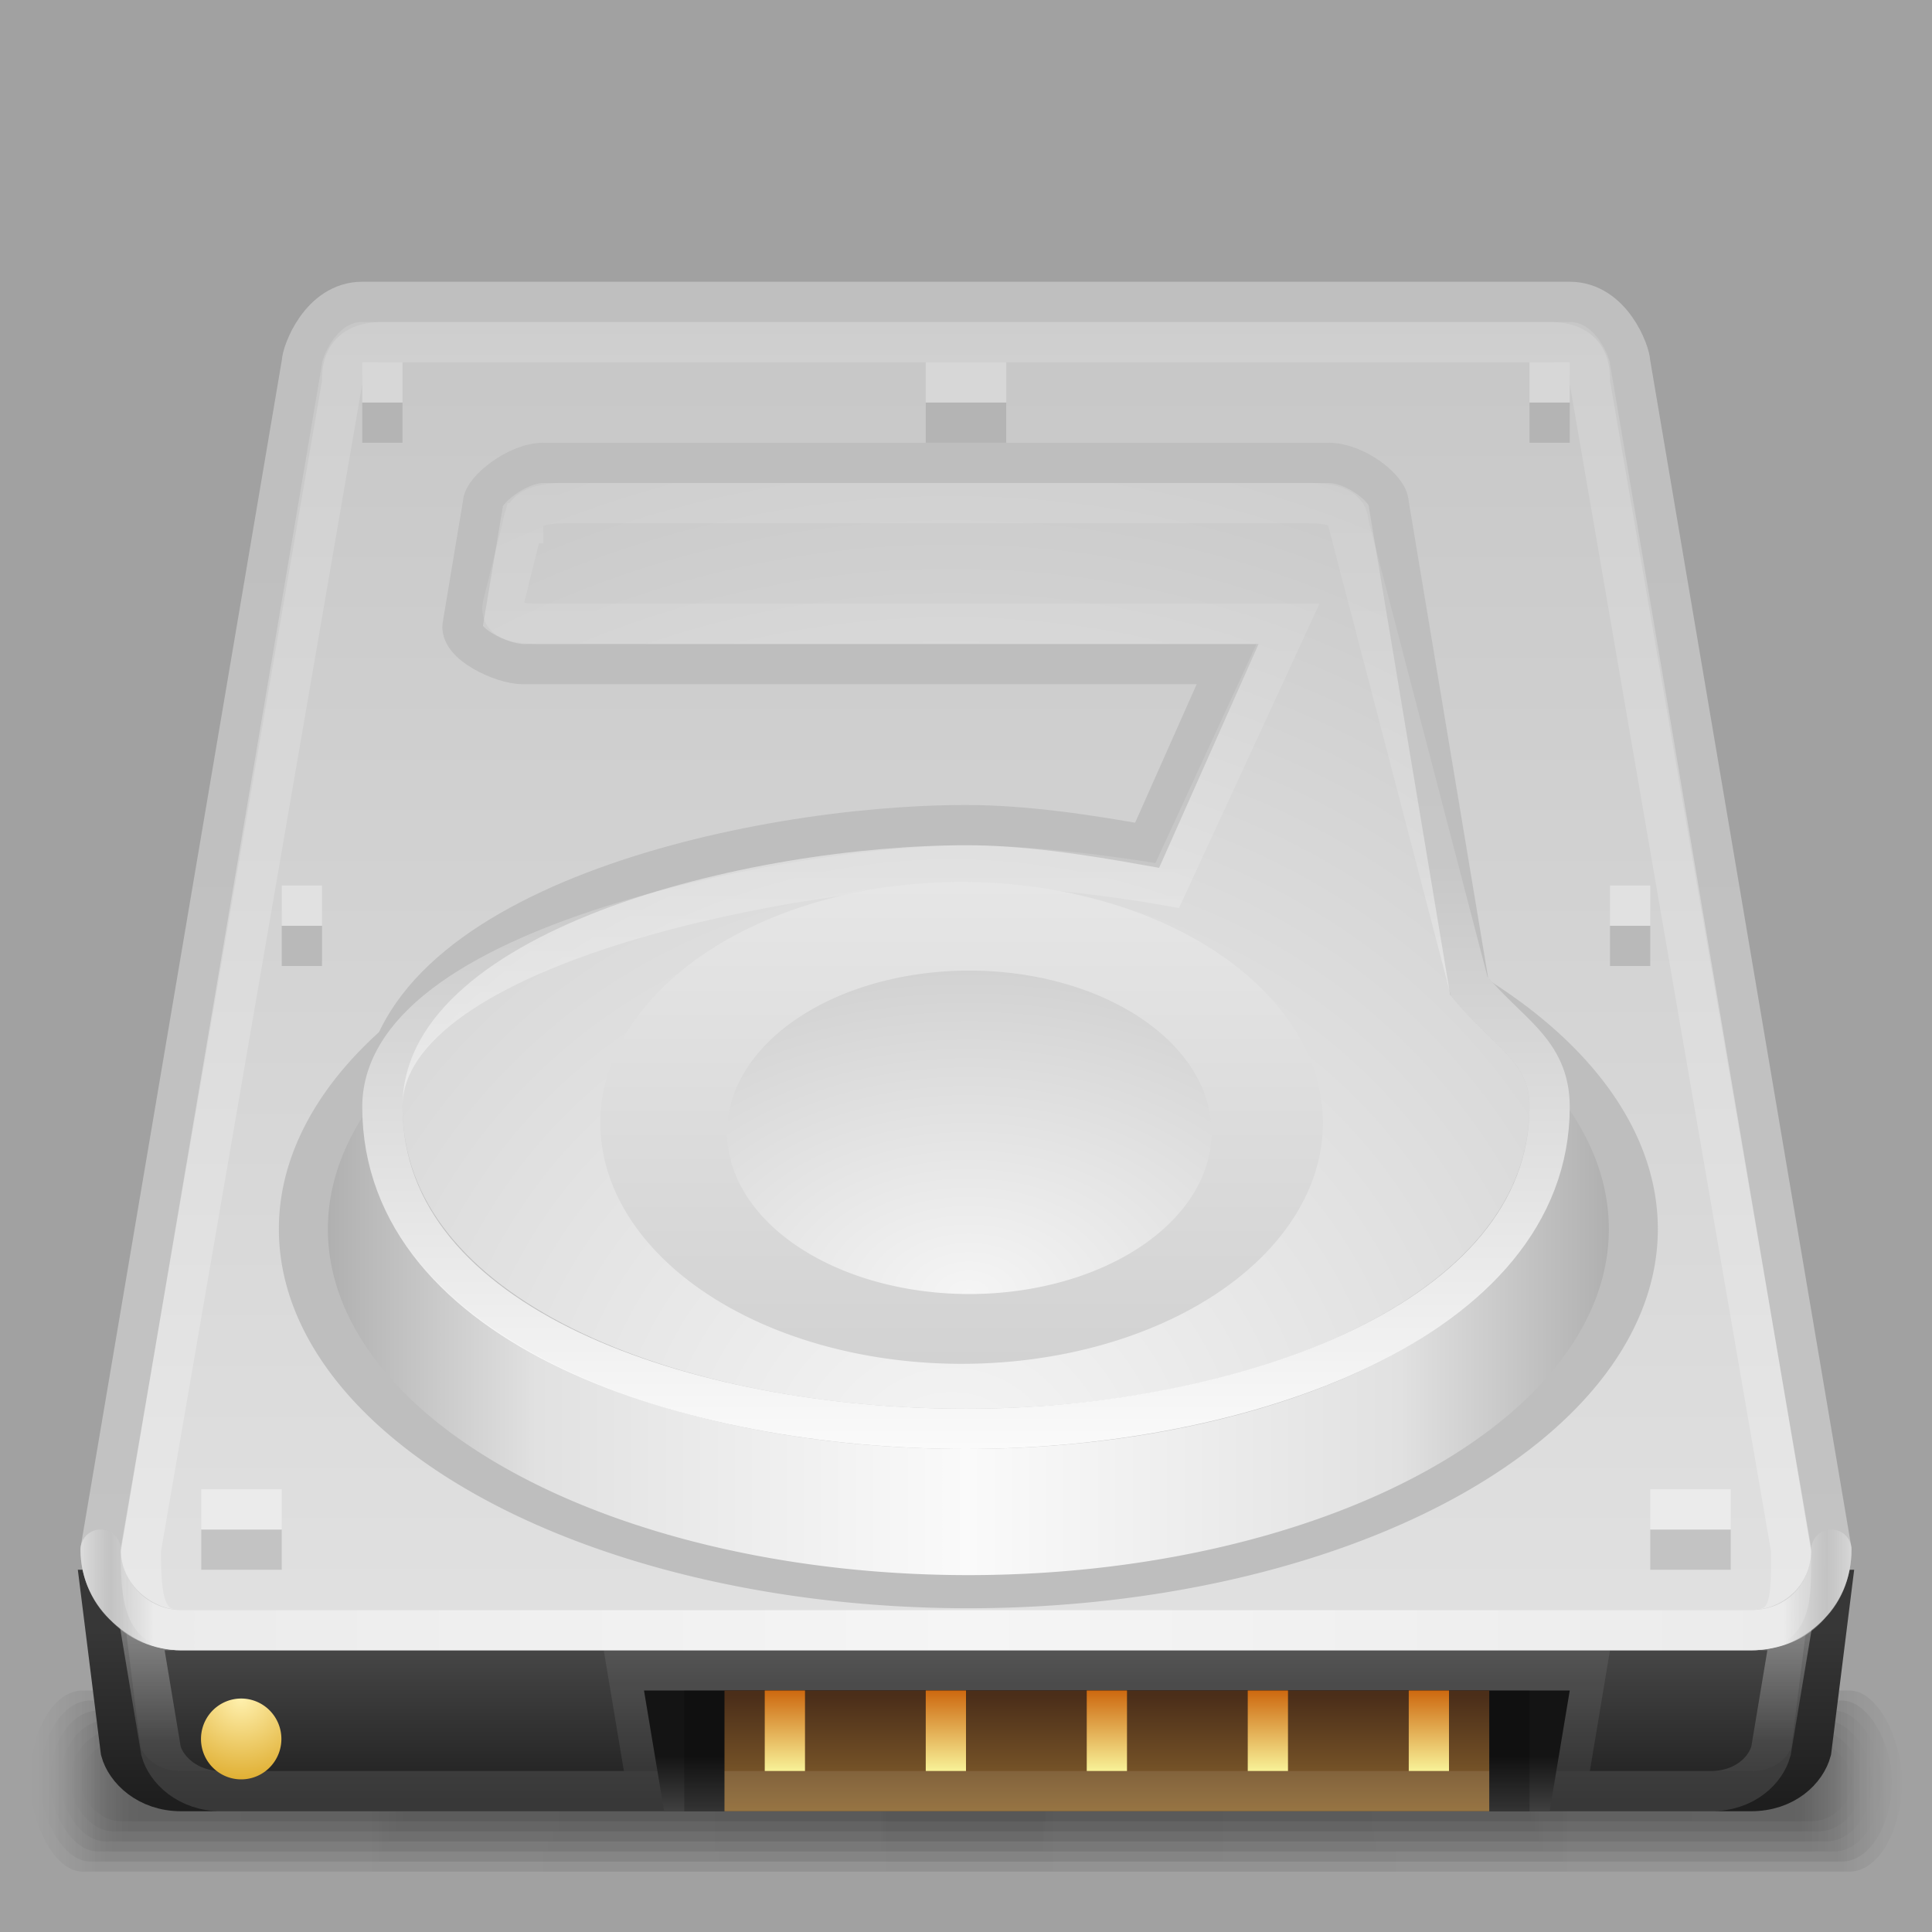 <?xml version="1.0" encoding="UTF-8" standalone="no"?>
<!-- Created with Inkscape (http://www.inkscape.org/) -->

<svg
   xmlns:dc="http://purl.org/dc/elements/1.1/"
   xmlns:cc="http://creativecommons.org/ns#"
   xmlns:rdf="http://www.w3.org/1999/02/22-rdf-syntax-ns#"
   xmlns:svg="http://www.w3.org/2000/svg"
   xmlns="http://www.w3.org/2000/svg"
   xmlns:xlink="http://www.w3.org/1999/xlink"
   xmlns:sodipodi="http://sodipodi.sourceforge.net/DTD/sodipodi-0.dtd"
   xmlns:inkscape="http://www.inkscape.org/namespaces/inkscape"
   width="48"
   height="48"
   id="samee_48_hdd_src"
   version="1.1"
   inkscape:version="0.48.2 r9819"
   sodipodi:docname="src_devices_hdd_48.svg"
   style="display:inline"
   inkscape:export-xdpi="90"
   inkscape:export-ydpi="90">
  <rect width="100%" height="100%" fill="#808080" stroke="none"/>
  <title
     id="title">Samée - 48px - HDD - Source file</title>
  <defs
     id="defs">
    <linearGradient
       id="bottom-base-contour-gradient">
      <stop
         style="stop-color:#373737;stop-opacity:1;"
         offset="0"
         id="stop4121" />
      <stop
         style="stop-color:#1e1e1e;stop-opacity:1;"
         offset="1"
         id="stop4123" />
    </linearGradient>
    <linearGradient
       id="bottom-base-stroke-gradient">
      <stop
         style="stop-color:#ffffff;stop-opacity:0.353;"
         offset="0"
         id="stop4113" />
      <stop
         style="stop-color:#ffffff;stop-opacity:0.118;"
         offset="1"
         id="stop4115" />
    </linearGradient>
    <linearGradient
       id="top-2-base-contour-gradient">
      <stop
         style="stop-color:#bebebe;stop-opacity:1;"
         offset="0"
         id="stop4198" />
      <stop
         style="stop-color:#d2d2d2;stop-opacity:1;"
         offset="1"
         id="stop4200" />
    </linearGradient>
    <linearGradient
       id="top-base-contour-gradient">
      <stop
         style="stop-color:#bebebe;stop-opacity:1;"
         offset="0"
         id="stop4188" />
      <stop
         style="stop-color:#c3c3c3;stop-opacity:1;"
         offset="1"
         id="stop4190" />
    </linearGradient>
    <linearGradient
       id="connectors-plate-gradient">
      <stop
         style="stop-color:#4b2e19;stop-opacity:1;"
         offset="0"
         id="stop4856" />
      <stop
         style="stop-color:#8e6830;stop-opacity:1;"
         offset="1"
         id="stop4858" />
    </linearGradient>
    <linearGradient
       id="connectors-gradient">
      <stop
         style="stop-color:#cd680f;stop-opacity:1;"
         offset="0"
         id="stop4800" />
      <stop
         style="stop-color:#f8f298;stop-opacity:1;"
         offset="1"
         id="stop4802" />
    </linearGradient>
    <linearGradient
       id="internal-hole-base-gradient">
      <stop
         style="stop-color:#141414;stop-opacity:1;"
         offset="0"
         id="stop4239" />
      <stop
         style="stop-color:#414141;stop-opacity:1;"
         offset="1"
         id="stop4241" />
    </linearGradient>
    <linearGradient
       id="internal-alt-base-gradient">
      <stop
         style="stop-color:#f5f5f5;stop-opacity:1;"
         offset="0"
         id="stop4191" />
      <stop
         style="stop-color:#d2d2d2;stop-opacity:1;"
         offset="1"
         id="stop4193" />
    </linearGradient>
    <linearGradient
       id="internal-alt-border-gradient">
      <stop
         style="stop-color:#e6e6e6;stop-opacity:1;"
         offset="0"
         id="stop4183" />
      <stop
         style="stop-color:#d2d2d2;stop-opacity:1;"
         offset="1"
         id="stop4185" />
    </linearGradient>
    <linearGradient
       id="internal-default-base-stroke-gradient">
      <stop
         style="stop-color:#ffffff;stop-opacity:0.098;"
         offset="0"
         id="stop4104" />
      <stop
         style="stop-color:#ffffff;stop-opacity:0.255;"
         offset="1"
         id="stop4106" />
    </linearGradient>
    <linearGradient
       id="internal-default-boder-gradient">
      <stop
         style="stop-color:#fafafa;stop-opacity:1;"
         offset="0"
         id="stop4088" />
      <stop
         id="stop4095"
         offset="0.6"
         style="stop-color:#e1e1e1;stop-opacity:1;" />
      <stop
         style="stop-color:#a5a5a5;stop-opacity:1;"
         offset="1"
         id="stop4091" />
    </linearGradient>
    <linearGradient
       id="internal-default-base-gradient">
      <stop
         style="stop-color:#f5f5f5;stop-opacity:1;"
         offset="0"
         id="stop4077" />
      <stop
         style="stop-color:#cdcdcd;stop-opacity:1;"
         offset="1"
         id="stop4079" />
    </linearGradient>
    <linearGradient
       id="internal-common-base-stroke-gradient">
      <stop
         style="stop-color:#ffffff;stop-opacity:0.078;"
         offset="0"
         id="stop4130" />
      <stop
         id="stop4012"
         offset="0.5"
         style="stop-color:#ffffff;stop-opacity:0.137;" />
      <stop
         style="stop-color:#ffffff;stop-opacity:0.922;"
         offset="1"
         id="stop4132" />
    </linearGradient>
    <linearGradient
       id="internal-common-front-border-gradient">
      <stop
         style="stop-color:#fafafa;stop-opacity:1;"
         offset="0"
         id="stop4081" />
      <stop
         id="stop4087"
         offset="0.65"
         style="stop-color:#e1e1e1;stop-opacity:1;" />
      <stop
         style="stop-color:#aaaaaa;stop-opacity:1;"
         offset="1"
         id="stop4083" />
    </linearGradient>
    <linearGradient
       id="internal-common-base-gradient">
      <stop
         style="stop-color:#f5f5f5;stop-opacity:1;"
         offset="0"
         id="stop4072" />
      <stop
         style="stop-color:#c3c3c3;stop-opacity:1;"
         offset="1"
         id="stop4074" />
    </linearGradient>
    <linearGradient
       id="blue-led-base-gradient">
      <stop
         id="stop4040"
         offset="0"
         style="stop-color:#aff3ff;stop-opacity:1;" />
      <stop
         id="stop4042"
         offset="1"
         style="stop-color:#0f5cd7;stop-opacity:1;" />
    </linearGradient>
    <linearGradient
       id="yellow-led-base-gradient">
      <stop
         style="stop-color:#fff1af;stop-opacity:1;"
         offset="0"
         id="stop4017" />
      <stop
         style="stop-color:#d79c0f;stop-opacity:1;"
         offset="1"
         id="stop4019" />
    </linearGradient>
    <linearGradient
       id="top-2-base-stroke-gradient">
      <stop
         style="stop-color:#ffffff;stop-opacity:0.078;"
         offset="0"
         id="stop3890" />
      <stop
         style="stop-color:#ffffff;stop-opacity:0.333;"
         offset="1"
         id="stop3892" />
    </linearGradient>
    <linearGradient
       id="top-2-base-gradient">
      <stop
         style="stop-color:#c8c8c8;stop-opacity:1;"
         offset="0"
         id="stop3636" />
      <stop
         style="stop-color:#ebebeb;stop-opacity:1;"
         offset="1"
         id="stop3638" />
    </linearGradient>
    <linearGradient
       id="top-border-stroke-gradient">
      <stop
         style="stop-color:#f5f5f5;stop-opacity:1;"
         offset="0"
         id="stop3885" />
      <stop
         id="stop3911"
         offset="0.95"
         style="stop-color:#ebebeb;stop-opacity:1;" />
      <stop
         style="stop-color:#dcdcdc;stop-opacity:0;"
         offset="1"
         id="stop3887" />
    </linearGradient>
    <linearGradient
       id="top-base-stroke-gradient">
      <stop
         style="stop-color:#ffffff;stop-opacity:0.118;"
         offset="0"
         id="stop3877" />
      <stop
         style="stop-color:#ffffff;stop-opacity:0.255;"
         offset="1"
         id="stop3879" />
    </linearGradient>
    <linearGradient
       id="top-base-gradient">
      <stop
         id="stop3865"
         offset="0"
         style="stop-color:#c3c3c3;stop-opacity:1;" />
      <stop
         id="stop3869"
         offset="1"
         style="stop-color:#e1e1e1;stop-opacity:1;" />
    </linearGradient>
    <linearGradient
       id="removable-hole-base-gradient">
      <stop
         style="stop-color:#0f0f0f;stop-opacity:1;"
         offset="0"
         id="stop3952" />
      <stop
         style="stop-color:#555555;stop-opacity:1;"
         offset="1"
         id="stop3954" />
    </linearGradient>
    <linearGradient
       id="red-led-base-gradient">
      <stop
         id="stop4156"
         offset="0"
         style="stop-color:#ffa5a5;stop-opacity:1;" />
      <stop
         id="stop4158"
         offset="1"
         style="stop-color:#c80e0e;stop-opacity:1;" />
    </linearGradient>
    <linearGradient
       id="green-led-base-gradient">
      <stop
         style="stop-color:#b6f78f;stop-opacity:1;"
         offset="0"
         id="stop3934" />
      <stop
         style="stop-color:#187e18;stop-opacity:1;"
         offset="1"
         id="stop3936" />
    </linearGradient>
    <linearGradient
       id="floor-shadow-gradient">
      <stop
         style="stop-color:#000000;stop-opacity:0.098;"
         offset="0"
         id="stop3978" />
      <stop
         id="stop3984"
         offset="0.93"
         style="stop-color:#000000;stop-opacity:0.078;" />
      <stop
         style="stop-color:#000000;stop-opacity:0;"
         offset="1"
         id="stop3980" />
    </linearGradient>
    <linearGradient
       id="bottom-base-gradient">
      <stop
         style="stop-color:#4b4b4b;stop-opacity:1;"
         offset="0"
         id="stop3618" />
      <stop
         id="stop3624"
         offset="1"
         style="stop-color:#1e1e1e;stop-opacity:1;" />
    </linearGradient>
    <linearGradient
       inkscape:collect="always"
       xlink:href="#bottom-base-gradient"
       id="linearGradient3622"
       x1="64"
       y1="108.97"
       x2="64"
       y2="120.247"
       gradientUnits="userSpaceOnUse"
       gradientTransform="matrix(0.376,0,0,0.376,-0.84,-0.442)" />
    <linearGradient
       inkscape:collect="always"
       xlink:href="#top-2-base-gradient"
       id="linearGradient3640"
       x1="41.794"
       y1="17.157"
       x2="41.794"
       y2="107.25"
       gradientUnits="userSpaceOnUse"
       gradientTransform="matrix(0.376,0,0,0.376,0.508,-1.949)" />
    <linearGradient
       inkscape:collect="always"
       xlink:href="#floor-shadow-gradient"
       id="linearGradient3982"
       x1="256"
       y1="88.5"
       x2="474"
       y2="88.5"
       gradientUnits="userSpaceOnUse"
       spreadMethod="reflect"
       gradientTransform="matrix(0.101,0,0,0.133,-1.835,32.45)" />
    <linearGradient
       inkscape:collect="always"
       xlink:href="#floor-shadow-gradient"
       id="linearGradient3988"
       gradientUnits="userSpaceOnUse"
       spreadMethod="reflect"
       x1="256"
       y1="88.5"
       x2="474"
       y2="88.5"
       gradientTransform="matrix(0.102,0,0,0.167,-2.128,29.5)" />
    <linearGradient
       inkscape:collect="always"
       xlink:href="#floor-shadow-gradient"
       id="linearGradient3992"
       gradientUnits="userSpaceOnUse"
       gradientTransform="matrix(0.103,0,0,0.2,-2.422,26.55)"
       spreadMethod="reflect"
       x1="256"
       y1="88.5"
       x2="474"
       y2="88.5" />
    <linearGradient
       inkscape:collect="always"
       xlink:href="#floor-shadow-gradient"
       id="linearGradient3996"
       gradientUnits="userSpaceOnUse"
       gradientTransform="matrix(0.104,0,0,0.233,-2.716,23.6)"
       spreadMethod="reflect"
       x1="256"
       y1="88.5"
       x2="474"
       y2="88.5" />
    <linearGradient
       inkscape:collect="always"
       xlink:href="#floor-shadow-gradient"
       id="linearGradient4000"
       gradientUnits="userSpaceOnUse"
       gradientTransform="matrix(0.106,0,0,0.267,-3.009,20.65)"
       spreadMethod="reflect"
       x1="256"
       y1="88.5"
       x2="474"
       y2="88.5" />
    <linearGradient
       inkscape:collect="always"
       xlink:href="#floor-shadow-gradient"
       id="linearGradient4004"
       gradientUnits="userSpaceOnUse"
       gradientTransform="matrix(0.107,0,0,0.3,-3.303,17.7)"
       spreadMethod="reflect"
       x1="256"
       y1="88.5"
       x2="474"
       y2="88.5" />
    <linearGradient
       inkscape:collect="always"
       xlink:href="#top-base-gradient"
       id="linearGradient3871"
       gradientUnits="userSpaceOnUse"
       gradientTransform="matrix(0.376,0,0,0.376,-1.074,-1.351)"
       x1="83"
       y1="12"
       x2="83"
       y2="112.25" />
    <linearGradient
       inkscape:collect="always"
       xlink:href="#top-base-stroke-gradient"
       id="linearGradient3881"
       x1="145"
       y1="53.39"
       x2="145"
       y2="451.2"
       gradientUnits="userSpaceOnUse"
       gradientTransform="matrix(0.094,0,0,0.094,-0.406,-1.447)" />
    <linearGradient
       inkscape:collect="always"
       xlink:href="#top-border-stroke-gradient"
       id="linearGradient3897"
       x1="267.93"
       y1="443.25"
       x2="494.646"
       y2="443.25"
       gradientUnits="userSpaceOnUse"
       gradientTransform="matrix(0.094,0,0,0.094,-1.123,-1.443)"
       spreadMethod="reflect" />
    <linearGradient
       inkscape:collect="always"
       xlink:href="#top-2-base-stroke-gradient"
       id="linearGradient3894"
       x1="256"
       y1="62"
       x2="256"
       y2="427"
       gradientUnits="userSpaceOnUse"
       gradientTransform="matrix(0.094,0,0,0.094,0.879,-2.926)" />
    <linearGradient
       inkscape:collect="always"
       xlink:href="#removable-hole-base-gradient"
       id="linearGradient3956"
       x1="178"
       y1="438.689"
       x2="178"
       y2="471.646"
       gradientUnits="userSpaceOnUse"
       gradientTransform="matrix(0.094,0,0,0.094,0.934,-0.298)" />
    <radialGradient
       inkscape:collect="always"
       xlink:href="#green-led-base-gradient"
       id="radialGradient3938"
       cx="68.25"
       cy="456.5"
       fx="68.25"
       fy="456.5"
       r="11.75"
       gradientTransform="matrix(2.626,0,0,2.179,-111.002,-536.376)"
       gradientUnits="userSpaceOnUse" />
    <radialGradient
       inkscape:collect="always"
       xlink:href="#red-led-base-gradient"
       id="radialGradient4160"
       gradientUnits="userSpaceOnUse"
       gradientTransform="matrix(2.626,0,0,2.179,-111.002,-536.376)"
       cx="68.25"
       cy="456.5"
       fx="68.25"
       fy="456.5"
       r="11.75" />
    <radialGradient
       inkscape:collect="always"
       xlink:href="#yellow-led-base-gradient"
       id="radialGradient4021"
       gradientUnits="userSpaceOnUse"
       gradientTransform="matrix(2.626,0,0,2.179,-111.002,-536.376)"
       cx="68.25"
       cy="456.5"
       fx="68.25"
       fy="456.5"
       r="11.75" />
    <radialGradient
       inkscape:collect="always"
       xlink:href="#blue-led-base-gradient"
       id="radialGradient4044"
       gradientUnits="userSpaceOnUse"
       gradientTransform="matrix(2.626,0,0,2.179,-111.002,-536.376)"
       cx="68.25"
       cy="456.5"
       fx="68.25"
       fy="456.5"
       r="11.75" />
    <linearGradient
       inkscape:collect="always"
       xlink:href="#internal-common-front-border-gradient"
       id="linearGradient4085"
       x1="260.5"
       y1="389"
       x2="356"
       y2="389"
       gradientUnits="userSpaceOnUse"
       spreadMethod="reflect" />
    <linearGradient
       inkscape:collect="always"
       xlink:href="#internal-common-base-stroke-gradient"
       id="linearGradient4134"
       x1="198"
       y1="82.5"
       x2="198"
       y2="392"
       gradientUnits="userSpaceOnUse"
       gradientTransform="matrix(0.094,0,0,0.094,-0.333,-0.89)" />
    <radialGradient
       inkscape:collect="always"
       xlink:href="#internal-default-base-gradient"
       id="radialGradient4081"
       cx="231"
       cy="351"
       fx="231"
       fy="351"
       r="51"
       gradientTransform="matrix(1.889,0,0,1.519,-205.333,-192)"
       gradientUnits="userSpaceOnUse" />
    <radialGradient
       inkscape:collect="always"
       xlink:href="#internal-common-base-gradient"
       id="radialGradient4083"
       cx="256"
       cy="397"
       fx="256"
       fy="397"
       r="160"
       gradientTransform="matrix(0.194,0,0,0.188,-26.022,-37.946)"
       gradientUnits="userSpaceOnUse" />
    <linearGradient
       inkscape:collect="always"
       xlink:href="#internal-default-boder-gradient"
       id="linearGradient4093"
       x1="231"
       y1="341"
       x2="282"
       y2="341"
       gradientUnits="userSpaceOnUse"
       spreadMethod="reflect" />
    <linearGradient
       inkscape:collect="always"
       xlink:href="#internal-default-base-stroke-gradient"
       id="linearGradient4108"
       x1="282.285"
       y1="258.586"
       x2="282.285"
       y2="341.414"
       gradientUnits="userSpaceOnUse" />
    <linearGradient
       inkscape:collect="always"
       xlink:href="#internal-alt-border-gradient"
       id="linearGradient4187"
       x1="259.333"
       y1="259"
       x2="259.333"
       y2="341"
       gradientUnits="userSpaceOnUse" />
    <radialGradient
       inkscape:collect="always"
       xlink:href="#internal-alt-base-gradient"
       id="radialGradient4197"
       cx="231"
       cy="351"
       fx="231"
       fy="351"
       r="51"
       gradientTransform="matrix(2,0,0,1.608,-231.085,-223.457)"
       gradientUnits="userSpaceOnUse" />
    <linearGradient
       inkscape:collect="always"
       xlink:href="#internal-hole-base-gradient"
       id="linearGradient4243"
       x1="377.01"
       y1="463"
       x2="377.01"
       y2="478"
       gradientUnits="userSpaceOnUse"
       gradientTransform="matrix(0.094,0,0,0.094,-1.107,0.103)" />
    <linearGradient
       inkscape:collect="always"
       xlink:href="#connectors-plate-gradient"
       id="linearGradient4860"
       x1="272"
       y1="463"
       x2="272"
       y2="474"
       gradientUnits="userSpaceOnUse"
       gradientTransform="matrix(0.089,0,0,0.273,0.962,-84.273)" />
    <linearGradient
       inkscape:collect="always"
       xlink:href="#top-base-contour-gradient"
       id="linearGradient4192"
       x1="70"
       y1="11"
       x2="70"
       y2="111"
       gradientUnits="userSpaceOnUse"
       gradientTransform="matrix(0.378,0,0,0.377,-1.185,-0.961)" />
    <linearGradient
       inkscape:collect="always"
       xlink:href="#top-2-base-contour-gradient"
       id="linearGradient4202"
       x1="77.751"
       y1="16"
       x2="77.751"
       y2="106"
       gradientUnits="userSpaceOnUse"
       gradientTransform="matrix(0.378,0,0,0.377,0.101,-1.541)" />
    <linearGradient
       inkscape:collect="always"
       xlink:href="#bottom-base-stroke-gradient"
       id="linearGradient4117"
       x1="63.69"
       y1="78"
       x2="63.69"
       y2="85"
       gradientUnits="userSpaceOnUse"
       gradientTransform="matrix(0.471,0,0,0.471,0.23,3.251)" />
    <linearGradient
       inkscape:collect="always"
       xlink:href="#bottom-base-contour-gradient"
       id="linearGradient4125"
       x1="70.822"
       y1="77"
       x2="70.822"
       y2="86.002"
       gradientUnits="userSpaceOnUse"
       gradientTransform="matrix(0.471,0,0,0.471,0.378,4.251)" />
    <linearGradient
       inkscape:collect="always"
       xlink:href="#connectors-gradient"
       id="linearGradient3206"
       gradientUnits="userSpaceOnUse"
       gradientTransform="matrix(0.25,0,0,0.25,-29.25,-73.75)"
       x1="195"
       y1="463"
       x2="195"
       y2="471" />
  </defs>
  <g
     inkscape:groupmode="layer"
     id="background"
     inkscape:label="background"
     style="display:inline"
     transform="translate(0,-464)"
     sodipodi:insensitive="true">
    <rect
       style="fill:#a1a1a1;fill-opacity:1;fill-rule:evenodd;stroke:none"
       id="rect3963"
       width="68"
       height="68"
       x="-10"
       y="454"
       rx="1.719"
       ry="1.877" />
  </g>
  <g
     inkscape:label="hdd"
     inkscape:groupmode="layer"
     id="hdd"
     style="display:inline"
     sodipodi:insensitive="true">
    <g
       inkscape:groupmode="layer"
       id="floor-shadow"
       inkscape:label="floor-shadow"
       style="display:inline"
       sodipodi:insensitive="true">
      <rect
         ry="2.25"
         rx="1.303"
         y="42"
         x="0.75"
         height="4.5"
         width="46.5"
         id="floor-shadow-6"
         style="fill:url(#linearGradient4004);fill-opacity:1;fill-rule:evenodd;stroke:none;display:inline" />
      <rect
         style="fill:url(#linearGradient4000);fill-opacity:1;fill-rule:evenodd;stroke:none;display:inline"
         id="floor-shadow-5"
         width="46"
         height="4"
         x="1"
         y="42.25"
         rx="1.243"
         ry="2" />
      <rect
         ry="1.75"
         rx="1.184"
         y="42.5"
         x="1.25"
         height="3.5"
         width="45.5"
         id="floor-shadow-4"
         style="fill:url(#linearGradient3996);fill-opacity:1;fill-rule:evenodd;stroke:none;display:inline" />
      <rect
         style="fill:url(#linearGradient3992);fill-opacity:1;fill-rule:evenodd;stroke:none;display:inline"
         id="floor-shadow-3"
         width="45"
         height="3"
         x="1.5"
         y="42.75"
         rx="1.125"
         ry="1.5" />
      <rect
         ry="1.25"
         rx="1.067"
         y="43"
         x="1.75"
         height="2.5"
         width="44.5"
         id="floor-shadow-2"
         style="fill:url(#linearGradient3988);fill-opacity:1;fill-rule:evenodd;stroke:none;display:inline" />
      <rect
         style="fill:url(#linearGradient3982);fill-opacity:1;fill-rule:evenodd;stroke:none;display:inline"
         id="floor-shadow-1"
         width="44"
         height="2"
         x="2"
         y="43.25"
         rx="1.009"
         ry="1" />
    </g>
    <g
       inkscape:groupmode="layer"
       id="bottom"
       inkscape:label="bottom"
       style="display:inline"
       sodipodi:insensitive="true">
      <path
         style="fill:url(#linearGradient3622);fill-opacity:1;stroke:url(#linearGradient4125);stroke-width:1;stroke-opacity:1;display:inline"
         d="m 2.5,39.5 0.5,4 c 0.124,0.46 0.658,1 1.5,1 l 39,0 c 0.856,0 1.373,-0.526 1.5,-1 l 0.5,-4 z"
         id="bottom-base"
         sodipodi:nodetypes="ccccccc"
         inkscape:connector-curvature="0" />
      <path
         inkscape:connector-curvature="0"
         sodipodi:nodetypes="ccccccc"
         id="bottom-base-stroke"
         d="m 3.5,40.5 0.5,3 c 0.124,0.46 0.658,1 1.5,1 l 37,0 c 0.856,0 1.373,-0.526 1.5,-1 l 0.5,-3 z"
         style="fill:none;stroke:url(#linearGradient4117);stroke-width:1;stroke-opacity:1;display:inline" />
    </g>
    <g
       inkscape:groupmode="layer"
       id="top"
       inkscape:label="top"
       style="display:inline"
       sodipodi:insensitive="true">
      <path
         inkscape:connector-curvature="0"
         sodipodi:nodetypes="ccccccccc"
         id="top-base"
         d="m 2.5,38.5 c 0,1.188 1.057,2 2,2 l 39,0 c 1.046,0 2,-0.813 2,-2 L 40.5,9 C 40.5,8.767 40.045,7.5 39,7.5 L 9,7.5 C 7.954,7.5 7.5,8.771 7.5,9 z"
         style="fill:url(#linearGradient3871);fill-opacity:1;stroke:url(#linearGradient4192);stroke-width:1;stroke-opacity:1;display:inline" />
      <path
         style="fill:none;stroke:url(#linearGradient3881);stroke-width:1;stroke-opacity:1;display:inline"
         d="m 3.5,38.5 c 0,1.188 0.057,2 1,2 l 39,0 c 1.046,0 1,-0.813 1,-2 l -5,-29 c 0,-0.233 0.045,-1 -1,-1 l -29,0 c -1.046,0 -1,0.771 -1,1 z"
         id="top-base-stroke"
         sodipodi:nodetypes="ccccccccc"
         inkscape:connector-curvature="0" />
      <path
         style="fill:none;stroke:url(#linearGradient3897);stroke-width:1;stroke-linecap:round;stroke-linejoin:round;stroke-miterlimit:4;stroke-opacity:1;stroke-dasharray:none"
         d="m 2.5,38.5 c 0,1.097 0.911,2 2,2 l 39,0 c 1.191,0 2,-0.895 2,-2"
         id="top-border-stroke"
         inkscape:connector-curvature="0"
         sodipodi:nodetypes="cccc" />
    </g>
    <g
       inkscape:groupmode="layer"
       id="top-2"
       inkscape:label="top-2"
       style="display:none"
       sodipodi:insensitive="true">
      <path
         style="fill:url(#linearGradient3640);fill-opacity:1;stroke:url(#linearGradient4202);stroke-width:1;stroke-opacity:1;display:inline"
         d="m 13,10.5 c -1.095,0 -1.5,0.941 -1.5,1.5 l -4,25 c 0,1.277 1.004,1.5 2,1.5 l 29,0 c 1,0 2,-0.278 2,-1.5 l -4,-25 c 0,-0.671 -0.538,-1.5 -1.5,-1.5 l -8,0 c -1.272,0 -1.086,2 -3,2 -1.907,0 -1.755,-2 -3,-2 z"
         id="top-2-base"
         sodipodi:nodetypes="cccccccccccc"
         inkscape:connector-curvature="0" />
      <path
         inkscape:connector-curvature="0"
         sodipodi:nodetypes="cccccccccccc"
         id="top-2-base-stroke"
         d="m 13.5,11.5 c -1.095,0 -1,0.267 -1,0.825 L 8.5,36.5 c 0,1.277 0.504,1 1.5,1 l 28,0 c 1,0 1.5,0.222 1.5,-1 l -4,-24.175 C 35.5,11.655 35.462,11.5 34.5,11.5 l -7,0 c -1.272,0 -1.586,2 -3.5,2 -1.907,0 -2.255,-2 -3.5,-2 z"
         style="fill:none;stroke:url(#linearGradient3894);stroke-width:1;stroke-opacity:1;display:inline" />
    </g>
    <g
       inkscape:groupmode="layer"
       id="removable"
       inkscape:label="removable"
       style="display:none"
       sodipodi:insensitive="true">
      <g
         inkscape:groupmode="layer"
         id="removable-hole"
         inkscape:label="removable-hole"
         style="display:inline"
         sodipodi:insensitive="true">
        <path
           style="fill:url(#linearGradient3956);fill-opacity:1;fill-rule:evenodd;stroke:none;display:inline"
           d="m 10,41 28,0 -0.5,3 -27,0 z"
           id="removable-hole-base"
           inkscape:connector-curvature="0"
           sodipodi:nodetypes="ccccc" />
      </g>
    </g>
    <g
       inkscape:groupmode="layer"
       id="internal"
       inkscape:label="internal"
       style="display:inline"
       sodipodi:insensitive="true">
      <g
         inkscape:groupmode="layer"
         id="internal-connectors"
         inkscape:label="internal-connectors"
         style="display:inline"
         sodipodi:insensitive="true">
        <g
           inkscape:groupmode="layer"
           id="internal-hole"
           inkscape:label="internal-hole"
           style="display:inline"
           sodipodi:insensitive="true">
          <path
             sodipodi:nodetypes="ccccc"
             inkscape:connector-curvature="0"
             id="internal-hole-stroke"
             d="M 15.5,44 15,41 40,41 39.5,44 z"
             style="fill:#ffffff;fill-opacity:0.078;stroke:none;display:inline" />
          <path
             style="fill:url(#linearGradient4243);fill-opacity:1;stroke:none;display:inline"
             d="M 16.5,45 16,42 39,42 38.5,45 z"
             id="internal-hole-base"
             inkscape:connector-curvature="0"
             sodipodi:nodetypes="ccccc" />
          <rect
             style="fill:#000000;fill-opacity:0.196;fill-rule:evenodd;stroke:none;display:inline"
             id="connectors-plate-shadow"
             width="21"
             height="3"
             x="17"
             y="42"
             rx="0"
             ry="0" />
          <rect
             ry="0"
             rx="0"
             y="42"
             x="18"
             height="3"
             width="19"
             id="connectors-plate"
             style="fill:url(#linearGradient4860);fill-opacity:1;fill-rule:evenodd;stroke:none;display:inline" />
          <path
             style="fill:none;stroke:#ffffff;stroke-width:1px;stroke-linecap:butt;stroke-linejoin:miter;stroke-opacity:0.098;display:inline"
             d="m 18,44.5 19,0"
             id="connectors-plate-stroke"
             inkscape:connector-curvature="0"
             sodipodi:nodetypes="cc" />
        </g>
        <g
           inkscape:groupmode="layer"
           id="connectors-themselves"
           inkscape:label="connector-themselves"
           style="display:inline"
           sodipodi:insensitive="true">
          <rect
             style="fill:url(#linearGradient3206);fill-opacity:1;fill-rule:evenodd;stroke:none;display:inline"
             id="rect4261"
             width="1"
             height="2"
             x="19"
             y="42"
             rx="0"
             ry="0"
             inkscape:tile-cx="19.5"
             inkscape:tile-cy="43"
             inkscape:tile-w="1"
             inkscape:tile-h="2"
             inkscape:tile-x0="19"
             inkscape:tile-y0="42" />
          <use
             x="0"
             y="0"
             inkscape:tiled-clone-of="#rect4261"
             xlink:href="#rect4261"
             transform="translate(2,0)"
             id="use4074"
             width="48"
             height="48" />
          <use
             x="0"
             y="0"
             inkscape:tiled-clone-of="#rect4261"
             xlink:href="#rect4261"
             transform="translate(4,0)"
             id="use4076"
             width="48"
             height="48" />
          <use
             x="0"
             y="0"
             inkscape:tiled-clone-of="#rect4261"
             xlink:href="#rect4261"
             transform="translate(6,0)"
             id="use4078"
             width="48"
             height="48" />
          <use
             x="0"
             y="0"
             inkscape:tiled-clone-of="#rect4261"
             xlink:href="#rect4261"
             transform="translate(8,0)"
             id="use4080"
             width="48"
             height="48" />
          <use
             x="0"
             y="0"
             inkscape:tiled-clone-of="#rect4261"
             xlink:href="#rect4261"
             transform="translate(10,0)"
             id="use4082"
             width="48"
             height="48" />
          <use
             x="0"
             y="0"
             inkscape:tiled-clone-of="#rect4261"
             xlink:href="#rect4261"
             transform="translate(12,0)"
             id="use4084"
             width="48"
             height="48" />
          <use
             x="0"
             y="0"
             inkscape:tiled-clone-of="#rect4261"
             xlink:href="#rect4261"
             transform="translate(14,0)"
             id="use4086"
             width="48"
             height="48" />
          <use
             x="0"
             y="0"
             inkscape:tiled-clone-of="#rect4261"
             xlink:href="#rect4261"
             transform="translate(16,0)"
             id="use4088"
             width="48"
             height="48" />
        </g>
      </g>
      <g
         inkscape:groupmode="layer"
         id="internal-top"
         inkscape:label="internal-top"
         style="display:inline"
         sodipodi:insensitive="true">
        <g
           inkscape:groupmode="layer"
           id="internal-common"
           inkscape:label="internal-common"
           style="display:inline"
           sodipodi:insensitive="true">
          <path
             transform="matrix(0.173,0,0,0.117,-21.008,-5.968)"
             d="m 356,312 a 95.5,77 0 1 1 -191,0 95.5,77 0 1 1 191,0 z"
             sodipodi:ry="77"
             sodipodi:rx="95.5"
             sodipodi:cy="312"
             sodipodi:cx="260.5"
             id="internal-common-front-border"
             style="fill:url(#linearGradient4085);fill-opacity:1;fill-rule:evenodd;stroke:#bebebe;stroke-width:7.037;stroke-miterlimit:4;stroke-opacity:1;stroke-dasharray:none"
             sodipodi:type="arc" />
          <path
             style="fill:url(#radialGradient4083);fill-opacity:1;stroke:#bebebe;stroke-width:1;stroke-opacity:1"
             d="m 12,12.5 -0.5,3 c -0.127,0.475 0.959,1 1.5,1 L 30.5,16.5 28.5,21 c -1.381,-0.247 -2.983,-0.5 -4.5,-0.5 -5.347,0 -14.5,2.072 -14.5,7 0,5.222 7.188,8 14.5,8 7.312,0 14.5,-2.895 14.5,-8 0,-1.404 -1.025,-1.818 -2,-3 l -2,-12 c 0,-0.343 -0.81,-1 -1.5,-1 l -19.5,0 c -0.659,0 -1.5,0.689 -1.5,1 z"
             id="internal-common-base"
             inkscape:connector-curvature="0"
             sodipodi:nodetypes="cccccsszsccccc" />
          <path
             sodipodi:nodetypes="cccccsszsccccc"
             inkscape:connector-curvature="0"
             id="internal-common-base-stroke"
             d="m 13,13 -0.5,2 c -0.127,0.475 0.459,0.5 1,0.5 l 18.5,0 -3,6.5 c -1.381,-0.247 -3.483,-0.5 -5,-0.5 -3.614,0 -14.5,1.822 -14.5,6 0,5.488 7.641,8 14.5,8 6.859,0 14.5,-2.672 14.5,-8 0,-1.404 -1.025,-1.818 -2,-3 L 33.5,13 c 0,-0.343 -0.31,-0.5 -1,-0.5 l -18.5,0 c -0.659,0 -1,0.189 -1,0.5 z"
             style="fill:none;stroke:url(#linearGradient4134);stroke-width:1;stroke-opacity:1" />
        </g>
        <g
           inkscape:groupmode="layer"
           id="internal-default"
           inkscape:label="internal-default"
           style="display:none"
           sodipodi:insensitive="true">
          <path
             transform="matrix(0.186,0,0,0.122,-19.029,-9.085)"
             d="m 282,300 a 51,41 0 1 1 -102,0 51,41 0 1 1 102,0 z"
             sodipodi:ry="41"
             sodipodi:rx="51"
             sodipodi:cy="300"
             sodipodi:cx="231"
             id="internal-default-border"
             style="fill:url(#linearGradient4093);fill-opacity:1;fill-rule:evenodd;stroke:#cdcdcd;stroke-width:6.635;stroke-miterlimit:4;stroke-opacity:1;stroke-dasharray:none;display:inline"
             sodipodi:type="arc" />
          <path
             sodipodi:type="arc"
             style="fill:url(#radialGradient4081);fill-opacity:1;fill-rule:evenodd;stroke:none;display:inline"
             id="internal-default-base"
             sodipodi:cx="231"
             sodipodi:cy="300"
             sodipodi:rx="51"
             sodipodi:ry="41"
             d="m 282,300 a 51,41 0 1 1 -102,0 51,41 0 1 1 102,0 z"
             transform="matrix(0.157,0,0,0.098,-12.235,-3.268)" />
          <path
             transform="matrix(0.147,0,0,0.085,-9.971,0.39)"
             d="m 282,300 a 51,41 0 1 1 -102,0 51,41 0 1 1 102,0 z"
             sodipodi:ry="41"
             sodipodi:rx="51"
             sodipodi:cy="300"
             sodipodi:cx="231"
             id="internal-default-base-stroke"
             style="fill:none;stroke:url(#linearGradient4108);stroke-width:8.925;stroke-miterlimit:4;stroke-opacity:1;stroke-dasharray:none;display:inline"
             sodipodi:type="arc" />
        </g>
        <g
           inkscape:groupmode="layer"
           id="internal-alt"
           inkscape:label="internal-alt"
           style="display:inline"
           sodipodi:insensitive="true">
          <path
             transform="matrix(0.176,0,0,0.146,-16.765,-15.902)"
             d="m 282,300 a 51,41 0 1 1 -102,0 51,41 0 1 1 102,0 z"
             sodipodi:ry="41"
             sodipodi:rx="51"
             sodipodi:cy="300"
             sodipodi:cx="231"
             id="internal-alt-border"
             style="fill:url(#linearGradient4187);fill-opacity:1;fill-rule:evenodd;stroke:none;display:inline"
             sodipodi:type="arc" />
          <path
             sodipodi:type="arc"
             style="fill:url(#radialGradient4197);fill-opacity:1;fill-rule:evenodd;stroke:none;display:inline"
             id="internal-alt-base"
             sodipodi:cx="231"
             sodipodi:cy="300"
             sodipodi:rx="51"
             sodipodi:ry="41"
             d="m 282,300 a 51,41 0 1 1 -102,0 51,41 0 1 1 102,0 z"
             transform="matrix(0.118,0,0,0.098,-3.176,-1.268)" />
        </g>
      </g>
    </g>
    <g
       inkscape:groupmode="layer"
       id="led"
       inkscape:label="led"
       style="display:inline"
       sodipodi:insensitive="true">
      <g
         inkscape:groupmode="layer"
         id="green-led"
         inkscape:label="green-led"
         style="display:none"
         sodipodi:insensitive="true">
        <path
           transform="matrix(0.085,0,0,0.103,0.191,-5.026)"
           d="m 80,468.25 a 11.75,9.75 0 1 1 -23.5,0 11.75,9.75 0 1 1 23.5,0 z"
           sodipodi:ry="9.74998"
           sodipodi:rx="11.75"
           sodipodi:cy="468.25003"
           sodipodi:cx="68.25"
           id="green-led-base"
           style="fill:url(#radialGradient3938);fill-opacity:1;fill-rule:evenodd;stroke:none;display:inline"
           sodipodi:type="arc" />
      </g>
      <g
         inkscape:groupmode="layer"
         id="red-led"
         inkscape:label="red-led"
         style="display:none"
         sodipodi:insensitive="true">
        <path
           sodipodi:type="arc"
           style="fill:url(#radialGradient4160);fill-opacity:1;fill-rule:evenodd;stroke:none;display:inline"
           id="red-led-base"
           sodipodi:cx="68.25"
           sodipodi:cy="468.25003"
           sodipodi:rx="11.75"
           sodipodi:ry="9.74998"
           d="m 80,468.25 a 11.75,9.75 0 1 1 -23.5,0 11.75,9.75 0 1 1 23.5,0 z"
           transform="matrix(0.085,0,0,0.103,0.191,-5.026)" />
      </g>
      <g
         inkscape:groupmode="layer"
         id="yellow-led"
         inkscape:label="yellow-led"
         style="display:inline"
         sodipodi:insensitive="true">
        <path
           transform="matrix(0.085,0,0,0.103,0.191,-5.026)"
           d="m 80,468.25 a 11.75,9.75 0 1 1 -23.5,0 11.75,9.75 0 1 1 23.5,0 z"
           sodipodi:ry="9.74998"
           sodipodi:rx="11.75"
           sodipodi:cy="468.25003"
           sodipodi:cx="68.25"
           id="yellow-led-base"
           style="fill:url(#radialGradient4021);fill-opacity:1;fill-rule:evenodd;stroke:none;display:inline"
           sodipodi:type="arc" />
      </g>
      <g
         inkscape:groupmode="layer"
         id="blue-led"
         inkscape:label="blue-led"
         style="display:none"
         sodipodi:insensitive="true">
        <path
           sodipodi:type="arc"
           style="fill:url(#radialGradient4044);fill-opacity:1;fill-rule:evenodd;stroke:none;display:inline"
           id="blue-led-base"
           sodipodi:cx="68.25"
           sodipodi:cy="468.25003"
           sodipodi:rx="11.75"
           sodipodi:ry="9.74998"
           d="m 80,468.25 a 11.75,9.75 0 1 1 -23.5,0 11.75,9.75 0 1 1 23.5,0 z"
           transform="matrix(0.085,0,0,0.103,0.191,-5.026)" />
      </g>
    </g>
    <g
       inkscape:groupmode="layer"
       id="screws"
       inkscape:label="screws"
       style="display:inline"
       sodipodi:insensitive="true">
      <g
         inkscape:groupmode="layer"
         id="main-screws"
         inkscape:label="main-screws"
         style="display:inline"
         sodipodi:insensitive="true">
        <g
           inkscape:groupmode="layer"
           id="screw-1"
           inkscape:label="screw-1"
           style="display:inline"
           sodipodi:insensitive="true">
          <rect
             style="fill:#c3c3c3;fill-opacity:1;fill-rule:evenodd;stroke:none"
             id="screw-1-shadow"
             width="2"
             height="1"
             x="5"
             y="38"
             rx="0"
             ry="0" />
          <rect
             ry="0"
             rx="0"
             y="37"
             x="5"
             height="1"
             width="2"
             id="screw-1-top"
             style="fill:#ebebeb;fill-opacity:1;fill-rule:evenodd;stroke:none" />
        </g>
        <g
           inkscape:groupmode="layer"
           id="screw-2"
           inkscape:label="screw-2"
           style="display:inline"
           sodipodi:insensitive="true">
          <rect
             ry="0"
             rx="0"
             y="38"
             x="41"
             height="1"
             width="2"
             id="screw-2-shadow"
             style="fill:#c3c3c3;fill-opacity:1;fill-rule:evenodd;stroke:none;display:inline" />
          <rect
             style="fill:#ebebeb;fill-opacity:1;fill-rule:evenodd;stroke:none;display:inline"
             id="screw-2-top"
             width="2"
             height="1"
             x="41"
             y="37"
             rx="0"
             ry="0" />
        </g>
        <g
           inkscape:groupmode="layer"
           id="screw-3"
           inkscape:label="screw-3"
           style="display:inline"
           sodipodi:insensitive="true">
          <rect
             style="fill:#b4b4b4;fill-opacity:1;fill-rule:evenodd;stroke:none"
             id="screw-3-shadow"
             width="1"
             height="1"
             x="9"
             y="10"
             rx="0"
             ry="0" />
          <rect
             ry="0"
             rx="0"
             y="9"
             x="9"
             height="1"
             width="1"
             id="screw-3-top"
             style="fill:#d7d7d7;fill-opacity:1;fill-rule:evenodd;stroke:none" />
        </g>
        <g
           inkscape:groupmode="layer"
           id="screw-4"
           inkscape:label="screw-4"
           style="display:inline"
           sodipodi:insensitive="true">
          <rect
             ry="0"
             rx="0"
             y="10"
             x="38"
             height="1"
             width="1"
             id="screw-4-shadow"
             style="fill:#b4b4b4;fill-opacity:1;fill-rule:evenodd;stroke:none;display:inline" />
          <rect
             style="fill:#d7d7d7;fill-opacity:1;fill-rule:evenodd;stroke:none;display:inline"
             id="screw-4-top"
             width="1"
             height="1"
             x="38"
             y="9"
             rx="0"
             ry="0" />
        </g>
      </g>
      <g
         inkscape:groupmode="layer"
         id="additionnal-screws"
         inkscape:label="additionnal-screws"
         style="display:inline"
         sodipodi:insensitive="true">
        <g
           inkscape:groupmode="layer"
           id="screw-5"
           inkscape:label="screw-5"
           style="display:inline"
           sodipodi:insensitive="true">
          <rect
             style="fill:#b4b4b4;fill-opacity:1;fill-rule:evenodd;stroke:none;display:inline"
             id="screw-5-shadow"
             width="2"
             height="1"
             x="23"
             y="10"
             rx="0"
             ry="0" />
          <rect
             ry="0"
             rx="0"
             y="9"
             x="23"
             height="1"
             width="2"
             id="screw-5-top"
             style="fill:#d7d7d7;fill-opacity:1;fill-rule:evenodd;stroke:none;display:inline" />
        </g>
        <g
           inkscape:groupmode="layer"
           id="screw-6"
           inkscape:label="screw-6"
           style="display:inline"
           sodipodi:insensitive="true">
          <rect
             style="fill:#b9b9b9;fill-opacity:1;fill-rule:evenodd;stroke:none"
             id="screw-6-shadow"
             width="1"
             height="1"
             x="7"
             y="23"
             rx="0"
             ry="0" />
          <rect
             ry="0"
             rx="0"
             y="22"
             x="7"
             height="1"
             width="1"
             id="screw-6-top"
             style="fill:#e1e1e1;fill-opacity:1;fill-rule:evenodd;stroke:none" />
        </g>
        <g
           inkscape:groupmode="layer"
           id="screw-7"
           inkscape:label="screw-7"
           style="display:inline"
           sodipodi:insensitive="true">
          <rect
             ry="0"
             rx="0"
             y="23"
             x="40"
             height="1"
             width="1"
             id="screw-7-shadow"
             style="fill:#b9b9b9;fill-opacity:1;fill-rule:evenodd;stroke:none;display:inline" />
          <rect
             style="fill:#e1e1e1;fill-opacity:1;fill-rule:evenodd;stroke:none;display:inline"
             id="screw-7-top"
             width="1"
             height="1"
             x="40"
             y="22"
             rx="0"
             ry="0" />
        </g>
      </g>
    </g>
  </g>
  <sodipodi:namedview
     id="base"
     pagecolor="#ffffff"
     bordercolor="#666666"
     borderopacity="1.0"
     inkscape:pageopacity="0.0"
     inkscape:pageshadow="2"
     inkscape:zoom="1"
     inkscape:cx="73.28045"
     inkscape:cy="48.677325"
     inkscape:document-units="px"
     inkscape:current-layer="background"
     showgrid="false"
     inkscape:snap-global="true"
     inkscape:window-width="1025"
     inkscape:window-height="1256"
     inkscape:window-x="0"
     inkscape:window-y="24"
     inkscape:window-maximized="1"
     inkscape:snap-bbox="true"
     inkscape:bbox-nodes="true"
     inkscape:snap-bbox-edge-midpoints="true"
     inkscape:snap-bbox-midpoints="true"
     inkscape:bbox-paths="true"
     inkscape:snap-object-midpoints="true"
     inkscape:snap-midpoints="true"
     inkscape:snap-smooth-nodes="false"
     inkscape:object-nodes="false"
     inkscape:object-paths="true"
     inkscape:snap-intersection-paths="false"
     inkscape:snap-center="true"
     inkscape:showpageshadow="false" />
</svg>
